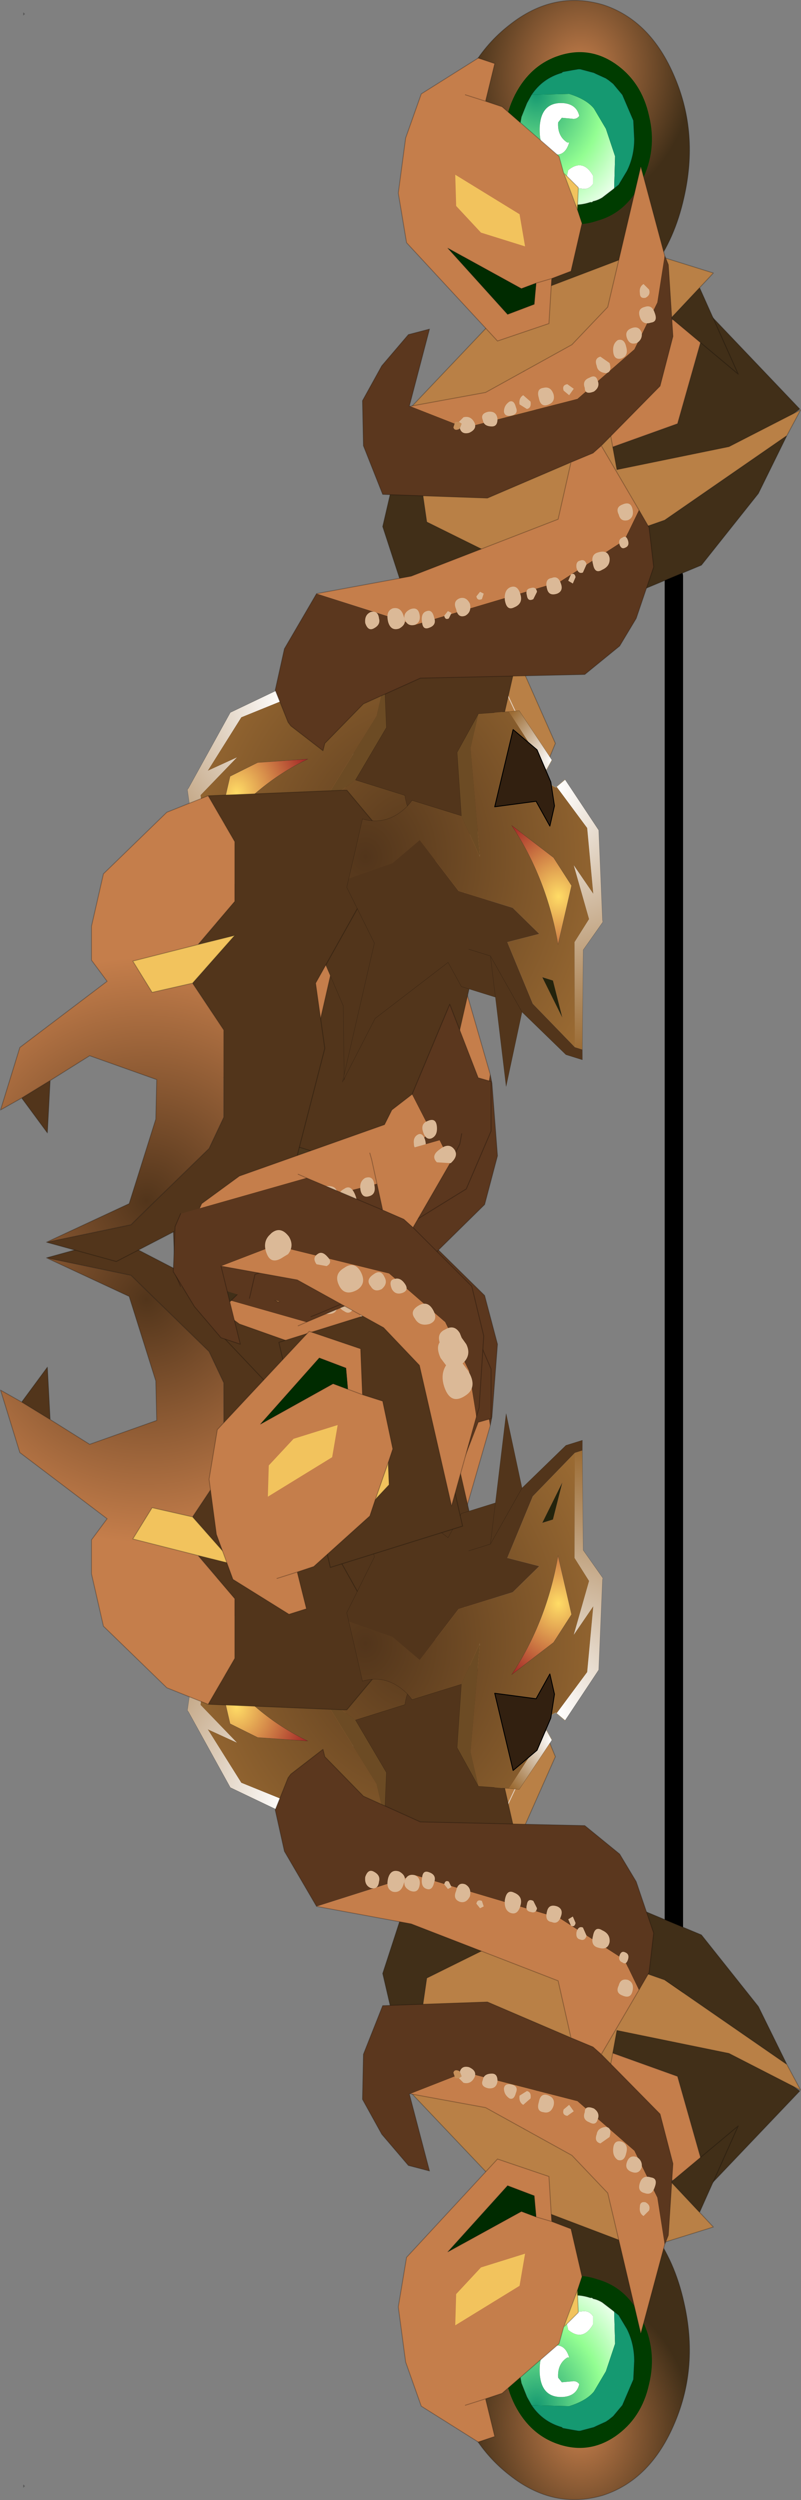 <?xml version="1.0" encoding="UTF-8"?>
<svg version="1.1" viewBox="0 0 43.6 136.07" xmlns="http://www.w3.org/2000/svg" xmlns:cc="http://creativecommons.org/ns#" xmlns:dc="http://purl.org/dc/elements/1.1/" xmlns:rdf="http://www.w3.org/1999/02/22-rdf-syntax-ns#" xmlns:xlink="http://www.w3.org/1999/xlink">
<rect x="0" y="0" width="43.6" height="136.07" fill="#808080" stroke="none"/>
<g transform="translate(-205.42 -113.29)">
<use transform="translate(241.6,144.15)" width="1" height="78.3" xlink:href="#g"/>
<use transform="matrix(1,0,0,-1,205.45,249.35)" width="43.55" height="135.35" xlink:href="#a"/>
<use transform="translate(205.45,113.3)" width="43.55" height="135.35" xlink:href="#a"/>
</g>
<defs>
<g id="g" transform="translate(-241.6,-144.15)">
<path d="m242.1 221.95v-77.3" fill="none" stroke="#000" stroke-linecap="round" stroke-linejoin="round"/>
</g>
<g id="a" transform="translate(21.75,67.65)">
<use transform="translate(-20.5,-67.65)" width="42.25" height="135.35" xlink:href="#f"/>
<use transform="matrix(.407 .127 -.109 .474 -9.986 -34.271)" width="34.35" height="45.7" xlink:href="#b"/>
<use transform="matrix(1,0,0,-1,-21.75,1)" width="21.35" height="25.65" xlink:href="#c"/>
<use transform="matrix(-.407 -.127 -.109 .474 13.767 -26.71)" width="34.35" height="45.7" xlink:href="#b"/>
<use transform="translate(-14,-65.4)" width="35.8" height="85.6" xlink:href="#d"/>
</g>
<g id="f" transform="translate(20.5,67.65)">
<path d="m14.95-63.45q1.3 3.05 0.5 6.55-0.5 2.25-1.7 3.85l-1.55 1.6q-2.45 1.9-5.05 1.05-2.65-0.8-3.95-3.85-0.5-1.15-0.65-2.3-0.4-2.05 0.15-4.3 0.8-3.55 3.25-5.45 2.4-1.9 5.1-1.1 2.6 0.85 3.9 3.95" fill="url(#q)" fill-rule="evenodd"/>
<path d="m2.65-35.75-0.5-0.75q-0.5-1.05-0.25-2.25 0.3-1.2 1.2-1.8t1.95-0.3q1 0.3 1.5 1.4 0.55 1.05 0.3 2.25-0.3 1.2-1.2 1.8-0.35 0.25-0.7 0.35h-0.05l-1.2-0.05q-0.65-0.2-1.05-0.65" fill="url(#p)" fill-rule="evenodd"/>
<path d="m-1.25-32.95 2.5-1.85 2.2 0.7-6.7 29.3-5.25 1.65-1.2-1.15 4.45-4.7 1.45-22 2.55-1.95m2.9-0.45-4 3.35-1.25 20.05 1.25-20.05 4-3.35" fill="url(#o)" fill-rule="evenodd"/>
<path d="m4.9-35.05-0.3 1.3-1.15-0.35-1.1-0.35 0.3-1.3q0.4 0.45 1.05 0.65l1.2 0.05" fill="#523a1e" fill-rule="evenodd"/>
<path d="m4.6-33.75 1.1 0.35 2.75 6.2-8.2 19.9 0.4 1.6-0.3-0.25-3.6 1.15 6.7-29.3 1.15 0.35m-3.7 28.9 1.2 4.2-1.5 0.35-1.2-1.5 1.5-3.05m-1.3-4 7.25-18.85-1.95-4.15 1.95 4.15-7.25 18.85" fill="url(#n)" fill-rule="evenodd"/>
<path d="m0.65-5.7 0.55 0.35-14.05 4.35 0.5-0.95 2.95-0.9-0.3-1.45 1.2 1.15 5.25-1.65 3.6-1.15 0.3 0.25m1.45 5.05-0.9 1.1 0.15 0.2-2.85-0.6 0.9-1.85 1.2 1.5 1.5-0.35m-0.2 6-0.8 0.6-1.1-0.35 0.2-0.75 1.7 0.5m7.35-47.85 5.85-2.1 1.7-6 4.95 5.2-8.7 6.3-3.8-3.4m-19 43.6 1.55 1.05-2.2 2.15 0.35-1.85-1.55-0.5-0.5-0.95 2.2 0.7-0.15 0.75 0.15-0.75 0.15-0.6m10.35-1.4 0.6 0.75-0.6-0.75" fill="#412f18" fill-rule="evenodd"/>
<path d="m16.8-50.6-1.7 6-5.85 2.1 1.65-7.1 5.9-1" fill="#c57e4b" fill-rule="evenodd"/>
<path d="m1.2-5.35-0.3 0.5-1.5 3.05-0.9 1.85-0.85 1.8-4.3 1.35-3.1-2.1-1.25-0.85 1.25 0.85-0.15 0.6-2.2-0.7 1.1-0.75-1.85-1.25 14.05-4.35m-0.5 8.3 1.2 2.4-1.7-0.5 0.5-1.9" fill="#b98046" fill-rule="evenodd"/>
<path d="m14.95-63.45q1.3 3.05 0.5 6.55-0.5 2.25-1.7 3.85l-1.55 1.6q-2.45 1.9-5.05 1.05-2.65-0.8-3.95-3.85-0.5-1.15-0.65-2.3-0.4-2.05 0.15-4.3 0.8-3.55 3.25-5.45 2.4-1.9 5.1-1.1 2.6 0.85 3.9 3.95m-12.3 27.7-0.5-0.75q-0.5-1.05-0.25-2.25 0.3-1.2 1.2-1.8t1.95-0.3q1 0.3 1.5 1.4 0.55 1.05 0.3 2.25-0.3 1.2-1.2 1.8-0.35 0.25-0.7 0.35h-0.05l-0.3 1.3 1.1 0.35 2.75 6.2-8.2 19.9 0.4 1.6 0.55 0.35-0.3 0.5 1.2 4.2-0.9 1.1 0.15 0.2-0.65 2.3 1.2 2.4-0.8 0.6m-1.1-0.35-0.5 1.7m-0.75-40.25 2.5-1.85 1.1 0.35 0.3-1.3q0.4 0.45 1.05 0.65l1.2 0.05m-1.45 0.95 1.15 0.35m-2.25-0.7 1.1 0.35-6.7 29.3m3.6-1.15 0.3 0.25m16.15-44.9-1.7 6-5.85 2.1 3.8 3.4 8.7-6.3-4.95-5.2-5.9 1-1.65 7.1m-20.25 42.75 1.25 0.85 3.1 2.1 4.3-1.35 0.85-1.8 0.9-1.85 1.5-3.05m-12.5 6.8-0.5-0.95 1.1-0.75-1.85-1.25 0.5-0.95m2.95-0.9-0.3-1.45 4.45-4.7m-5.15 13.3 0.35-1.85 0.15-0.75-2.2-0.7m2.35 0.1-0.15 0.6m1.7 0.45-2.2 2.15 4.45 4.7m-2.55-12.15-1.2-1.15m10.9 4.75-1.8-2.25m1.2 1.5 1.5-0.35m-3.6 0.7 2.85 0.6m-1.15 4.2 1.7 0.5m-1.9 0.25 0.2-0.75 0.5-1.9m-13.55-3.95 14.05-4.35" fill="none" stroke="#000" stroke-linecap="round" stroke-linejoin="round" stroke-opacity=".251" stroke-width=".05"/>
<path d="m-3.6-10 1.25-20.05 4-3.35m3.25 1.55 1.95 4.15-7.25 18.85" fill="none" stroke="#e1cbb5" stroke-linecap="round" stroke-linejoin="round" stroke-width=".05"/>
<path d="m0.05-11.7 0.3 0.8-0.6 2.55-1.1 0.4-0.1 2.45-2.8 0.95-5-5.35-0.45-2.7 0.4-3 0.85-2.4 3.1-1.95 0.95 0.25-0.5 2.05 0.9 0.3 3.05 2.75 0.3 0.9 0.7 2m4.85 2.5-0.45 2.55-1.25 2.55-3.1 2.7-5.9 1.45-0.65-0.05-2.55-1 4.1-0.7 4.65-2.6 2-2.1 1.75-7.65 1.4 4.85m-3.55 10.3 2.1 3.6-0.6 1.15-3.7-1.05 0.6-2.75 1.2-0.5 0.4-0.45m-3.5-8.8-0.8 0.3-3.95-2.2 3.2 3.6 1.45-0.55 0.1-1.15 0.8-0.25-0.8 0.25m-3.85-10.3 1.1 0.35-1.1-0.35" fill="#c57e4b" fill-rule="evenodd"/>
<path d="m-0.65-13.7 0.75 0.85-0.05 1.15-0.7-2" fill="#f2c35d" fill-rule="evenodd"/>
<path d="m-5.8 0.05 5.9-1.45 3.1-2.7 1.25-2.55 0.45-2.55 0.1 0.5 0.3 3.95-0.7 2.65-3.25 3.2-0.4 0.45-1.2 0.5-4.1 1.75-6.9-1.95-0.3-0.7-0.05-2.45 1.05-1.9 1.45-1.7 1.1-0.35-1.1 4.25h0.1l2.55 1 0.35 0.15 0.3-0.1m9.25 4.65 0.55 0.9 0.05 0.6-1.2-0.35 0.6-1.15" fill="#5b371e" fill-rule="evenodd"/>
<path d="m-2.15-7.7-0.1 1.15-1.45 0.55-3.2-3.6 3.95 2.2 0.8-0.3" fill="#002b00" fill-rule="evenodd"/>
<path d="m-6.45 0 0.65 0.05-0.3 0.1-0.35-0.15" fill="#744e26" fill-rule="evenodd"/>
<path d="m0.05-11.7 0.3 0.8-0.6 2.55-1.1 0.4-0.1 2.45-2.8 0.95-5-5.35-0.45-2.7 0.4-3 0.85-2.4 3.1-1.95 0.95 0.25-0.5 2.05 0.9 0.3 3.05 2.75 0.3 0.9 0.75 0.85-0.05 1.15-0.7-2m5.55 4.5-1.4-4.85-1.75 7.65-2 2.1-4.65 2.6-4.1 0.7m13.9-8.2 0.1 0.5 0.3 3.95-0.7 2.65-3.25 3.2 2.1 3.6 0.55 0.9 0.05 0.6 0.05 0.4m-15.35-4.75-0.3-0.7-0.05-2.45 1.05-1.9 1.45-1.7 1.1-0.35-1.1 4.25h0.1m6.85-6.7-0.1 1.15-1.45 0.55-3.2-3.6 3.95 2.2 0.8-0.3 0.8-0.25m-3.55-9.7-1.1-0.35m1.65 21.8-0.5 0.2m3.9 1.2 0.1-0.4 0.6-2.75-4.1 1.75m5.7-2.7-0.4 0.45-1.2 0.5m-20.25 65.65v-0.1l0.05 0.05-0.05 0.05" fill="none" stroke="#000" stroke-linecap="round" stroke-linejoin="round" stroke-opacity=".251" stroke-width=".05"/>
<path d="m-6.85 0.05 0.05-0.5 0.4 0.1q0.1 0.3-0.1 0.5t-0.35-0.1" fill="#c8915b" fill-rule="evenodd"/>
<path d="m4.15-7-0.4-0.05q-0.15-0.15 0.05-0.35t0.4 0l-0.05 0.4m-1.35 2.45q-0.1-0.35 0.1-0.65l0.55 0.1q0.25 0.35-0.1 0.6l-0.55-0.05m1.25-1.15q-0.35 0.25-0.5 0-0.15-0.3 0.15-0.65l0.5 0.05q0.15 0.35-0.15 0.6m-4.65 3.2q0.4-0.35 0.65 0.25 0.25 0.55-0.25 0.95t-0.65-0.2q-0.2-0.65 0.25-1m-0.7 1.5q-0.25 0.2-0.4-0.15-0.15-0.3 0.1-0.5t0.4 0.1q0.15 0.35-0.1 0.55m-1.7-0.1 0.15-0.15q0.3-0.25 0.6 0.15 0.25 0.35-0.1 0.65l-0.55-0.05-0.2 0.25q-0.35 0.25-0.55-0.2-0.25-0.45 0.1-0.7l0.55 0.05m-1.9 1.2q-0.1-0.5 0.2-0.75t0.5 0.2q0.15 0.4-0.2 0.75-0.35 0.25-0.5-0.2m-1.4 0.1q-0.1-0.4 0.2-0.6 0.35-0.2 0.55 0.25t-0.2 0.55q-0.45 0.15-0.55-0.2m9.15-3.4q-0.55 0.4-0.85-0.25-0.3-0.7 0.3-0.95 0.5-0.25 0.8 0.3 0.25 0.55-0.25 0.9m-2.45 1.25q-0.25-0.45 0.1-0.75 0.4-0.35 0.65 0.15 0.2 0.5-0.2 0.8-0.4 0.25-0.55-0.2m0.85-0.65q-0.15-0.4 0.15-0.55l0.5 0.1q0.2 0.35-0.15 0.55t-0.5-0.1m0.65 7.4q-0.2-0.45 0.25-0.85t0.7 0.15-0.25 0.8l-0.7-0.1" fill="#dbb997" fill-rule="evenodd"/>
<path d="m-3-11.4 0.3 1.75-2.4-0.75-1.35-1.45-0.05-1.7 3.5 2.15" fill="#f2c35d" fill-rule="evenodd"/>
<path d="m4.1-15.35-2.8 12.25-7.2-2.25 2.8-12.25 7.2 2.25" fill="#52351b" fill-rule="evenodd"/>
<path d="m4.1-15.35-2.8 12.25-7.2-2.25 2.8-12.25z" fill="none" stroke="#000" stroke-linecap="round" stroke-linejoin="round" stroke-opacity=".251" stroke-width=".05"/>
<path d="m6.2-31.15-2.05 9-7.2-2.25 2.05-9 7.2 2.25" fill="#52351b" fill-rule="evenodd"/>
<path d="m6.2-31.15-2.05 9-7.2-2.25 2.05-9z" fill="none" stroke="#000" stroke-linecap="round" stroke-linejoin="round" stroke-opacity=".251" stroke-width=".05"/>
</g>
<radialGradient id="q" cx="0" cy="0" r="819.2" gradientTransform="matrix(.014 .004 -.004 .017 9.75 -63.7)" gradientUnits="userSpaceOnUse">
<stop stop-color="#c57e4b" offset="0"/>
<stop stop-color="#412f18" offset=".522"/>
</radialGradient>
<radialGradient id="p" cx="0" cy="0" r="819.2" gradientTransform="matrix(.005 .002 -.001 .006 5.55 -36.95)" gradientUnits="userSpaceOnUse">
<stop stop-color="#412f18" offset="0"/>
<stop stop-color="#b98046" offset=".596"/>
</radialGradient>
<radialGradient id="o" cx="0" cy="0" r="819.2" gradientTransform="matrix(.033 .01 -.009 .039 -5.9 -3.2)" gradientUnits="userSpaceOnUse">
<stop stop-color="#412f18" offset="0"/>
<stop stop-color="#b98046" offset=".596"/>
</radialGradient>
<radialGradient id="n" cx="0" cy="0" r="819.2" gradientTransform="matrix(.033 .011 -.009 .039 -1.5 -1.55)" gradientUnits="userSpaceOnUse">
<stop stop-color="#412f18" offset="0"/>
<stop stop-color="#b98046" offset=".596"/>
</radialGradient>
<g id="b" transform="translate(17.15,22.85)">
<path d="m5.75-21.15 1.55 4.85-2.35 6.65-3.5 3.8 4.3-11.35v-3.95" fill="#6c4b24" fill-rule="evenodd"/>
<path d="m-11.2 4.95h1.4l-3.6 3.6 2.2-3.6" fill="#23230c" fill-rule="evenodd"/>
<path d="m17.2 0.85v1l-5.05 5.05v15.95l-2.25-7.9-7.5-8.45-2.35 2.15h-4.55l-3.9 9.2 0.15-8.5-6.7 3.1h-2.2l0.3-1.1h1l6.5-3.25 4.95-5.75-3.75-1.95 4.05-1.9h7.25l6.3-4.15 2.75 3.4 5 3.1m-19.9 3.55-5.55 4.95 5.55-4.95h2.9-2.9l-1.8 4.25 1.8-4.25" fill="#52351b" fill-rule="evenodd"/>
<path d="m2.8-22.15-0.8-0.25 0.8 0.25" fill="#fff" fill-rule="evenodd"/>
<path d="m2-22.4 0.8 0.25 1 0.35 1.95 0.65v3.95l-4.3 11.35 3.5-3.8h6.6q0.45 1 1.3 1.85 1.75 1.75 4.35 1.8v6.85l-5-3.1-2.75-3.4-6.3 4.15h-7.25l-4.05 1.9 3.75 1.95-4.95 5.75-6.5 3.25 3.05-11.25-1.15-2.95 3.45-5.25-3.25 2.4 2.65-6.85 5-3.4 0.05 0.1q0.6 0 1-0.35l0.35-0.45 0.35-0.75 6.35-5m-0.95 8.05-0.55-1 0.55 1m-0.55-1h-1.45l-1.05-0.85h-3.05 3.05l1.05 0.85h1.45m0.15-0.5h-1.15l-0.95-0.8h-3.25 3.25l0.95 0.8h1.15m-2.25 5.55-6.15 2.05-3.05 2.4v6.75q3.25-6.65 9.2-11.2m-9.6 15.25-2.2 3.6 3.6-3.6h-1.4m11.25-19.45-1-0.85 1 0.85" fill="url(#m)" fill-rule="evenodd"/>
<path d="m-4.75-18.65 5.5-4.2 1.25 0.45-6.35 5-0.4-1.25" fill="url(#l)" fill-rule="evenodd"/>
<path d="m-16.85 11.35 2.75-10.7-1.65-3.65 0.1-0.2 3.05-9.5 5.65-4.3 0.85 1.05-5 3.4-2.65 6.85 3.25-2.4-3.45 5.25 1.15 2.95-3.05 11.25h-1" fill="url(#k)" fill-rule="evenodd"/>
<path d="m-1.6-10.3q-5.95 4.55-9.2 11.2v-6.75l3.05-2.4 6.15-2.05" fill="url(#j)" fill-rule="evenodd"/>
<path d="m-4.75-18.65 0.4 1.25m-2.6 0.4 0.85 1.05 0.05 0.1q0.6 0 1-0.35l0.35-0.45 0.35-0.75m-0.7 1.2h3.05l1.05 0.85h1.45m-1.45 0 1 0.85" fill="none" stroke="#a48c66" stroke-linecap="round" stroke-linejoin="round" stroke-width=".05"/>
<path d="m0.5-15.35 0.55 1m-5.75-2.3h3.25l0.95 0.8h1.15" fill="none" stroke="#dcb996" stroke-linecap="round" stroke-linejoin="round" stroke-width=".05"/>
<path d="m2.8-22.15-0.8-0.25-1.25-0.45-5.5 4.2m8.55-3.15 1.95 0.65 1.55 4.85-2.35 6.65h6.6m5.65 3.65v7.85l-5.05 5.05v15.95l-2.25-7.9-7.5-8.45-2.35 2.15h-4.55l-3.9 9.2 0.15-8.5-6.7 3.1h-2.2l0.3-1.1 2.75-10.7-1.65-3.65 0.1-0.2 3.05-9.5 5.65-4.3m5.35 6.7q-5.95 4.55-9.2 11.2v-6.75l3.05-2.4 6.15-2.05m1.8 14.7h-2.9l-1.8 4.25m-3.75 0.7 5.55-4.95m-8.5 0.55h1.4l-3.6 3.6 2.2-3.6" fill="none" stroke="#000" stroke-linecap="round" stroke-linejoin="round" stroke-opacity=".251" stroke-width=".05"/>
<path d="m11.55-9.65q0.45 1 1.3 1.85 1.75 1.75 4.35 1.8" fill="none" stroke="#000" stroke-linecap="round" stroke-linejoin="round" stroke-opacity=".251" stroke-width=".05"/>
</g>
<radialGradient id="m" cx="0" cy="0" r="819.2" gradientTransform="matrix(.042 0 0 .042 15.75 -2.05)" gradientUnits="userSpaceOnUse">
<stop stop-color="#52351b" offset="0"/>
<stop stop-color="#9b6b33" offset="1"/>
</radialGradient>
<radialGradient id="l" cx="0" cy="0" r="819.2" gradientTransform="matrix(.009 0 0 .009 -4.75 -18.65)" gradientUnits="userSpaceOnUse">
<stop stop-color="#fff" offset="0"/>
<stop stop-color="#9b6b33" offset="1"/>
</radialGradient>
<radialGradient id="k" cx="0" cy="0" r="819.2" gradientTransform="matrix(.036 0 0 .036 -6.1 -15.95)" gradientUnits="userSpaceOnUse">
<stop stop-color="#fff" offset="0"/>
<stop stop-color="#9b6b33" offset="1"/>
</radialGradient>
<radialGradient id="j" cx="0" cy="0" r="819.2" gradientTransform="matrix(.012 0 0 .012 -9.5 -4.25)" gradientUnits="userSpaceOnUse">
<stop stop-color="#ffdc66" offset="0"/>
<stop stop-color="#a22626" offset="1"/>
</radialGradient>
<g id="c" transform="translate(10.65,12.8)">
<use transform="translate(-10.65,-12.8)" width="21.35" height="25.65" xlink:href="#e"/>
</g>
<g id="e" transform="translate(10.65,12.8)">
<path d="m-0.2 2.35 1.7-2.55v-4.75l-0.8-1.7-4.25-4.15-4.6-0.95 3.8-1.05 9.65 5 1.7 6.6-0.5 3.55 4.2 7.5-2.5 3h-0.25l-7.3-0.3 1.45-2.5v-3.25l-2-2.35 2 0.5-2.3-2.6m-7.75-5.3-1.55-0.95 1.4-1.9 0.15 2.85" fill="#52351b" fill-rule="evenodd"/>
<path d="m-8.15-11.75 4.6 0.95 4.25 4.15 0.8 1.7v4.75l-1.7 2.55-2.2-0.5-1.05 1.7 3.55 0.9 2 2.35v3.25l-1.45 2.5-2.25-0.9-3.45-3.35-0.65-2.85v-1.85l0.85-1.15-4.75-3.6-1.05-3.4 1.15 0.65 1.55 0.95 2.15 1.35 3.65-1.3-0.05-2.15-1.45-4.6-4.5-2.1" fill="url(#i)" fill-rule="evenodd"/>
<path d="m-0.2 2.35 2.3 2.6-2-0.5-3.55-0.9 1.05-1.7 2.2 0.5" fill="#f2c35d" fill-rule="evenodd"/>
<path d="m-8.15-11.75 4.6 0.95 4.25 4.15 0.8 1.7v4.75l-1.7 2.55 2.3 2.6-2-0.5 2 2.35v3.25l-1.45 2.5 7.3 0.3h0.25l2.5-3-4.2-7.5 0.5-3.55-1.7-6.6-9.65-5-3.8 1.05 4.5 2.1 1.45 4.6 0.05 2.15-3.65 1.3-2.15-1.35-1.55-0.95-1.15-0.65 1.05 3.4 4.75 3.6-0.85 1.15v1.85l0.65 2.85 3.45 3.35 2.25 0.9m-10.15-16.45 1.4-1.9 0.15 2.85m7.75 5.3-2.2-0.5-1.05 1.7 3.55 0.9" fill="none" stroke="#000" stroke-linecap="round" stroke-linejoin="round" stroke-opacity=".251" stroke-width=".05"/>
</g>
<radialGradient id="i" cx="0" cy="0" r="819.2" gradientTransform="matrix(.027 0 0 .027 -2.7 -9.5)" gradientUnits="userSpaceOnUse">
<stop stop-color="#52351b" offset="0"/>
<stop stop-color="#c57e4b" offset=".6"/>
</radialGradient>
<g id="d" transform="translate(14,65.4)">
<path d="m14.75-50.35-3.75 3.9 0.8 4.35 6.1-1.25 3.9-2-0.75 1.4-6.65 4.6-7.7 2.7-5.25-2.6-0.9-6.2 5.55-5.85 7.1-2.7 3.85 1.2-0.75 0.8-1.55 1.65m-7.05 4.8-0.95-1.9-3.6 4.6 4.55-2.7" fill="#b98046" fill-rule="evenodd"/>
<path d="m21.05-43.95-1.55 3.15-3.1 3.9-6.95 2.9-2.3 1.7-6.6-2.1-1.5-4.6 1.5-6.45 0.9 6.2 5.25 2.6 7.7-2.7 6.65-4.6m-4.75-8.05 2.1 4.7-3.65-3.05 1.55-1.65" fill="#412f18" fill-rule="evenodd"/>
<path d="m7.7-45.55-4.55 2.7 3.6-4.6 0.95 1.9" fill="#fad463" fill-rule="evenodd"/>
<path d="m14.75-50.35-3.75 3.9 0.8 4.35 6.1-1.25 3.9-2-0.75 1.4-1.55 3.15-3.1 3.9-6.95 2.9-2.3 1.7-6.6-2.1-1.5-4.6 1.5-6.45 5.55-5.85 7.1-2.7 3.85 1.2-0.75 0.8 2.1 4.7-3.65-3.05 1.55-1.65m-15.75 6.55 0.9 6.2 5.25 2.6 7.7-2.7 6.65-4.6m-13.35-1.6-4.55 2.7 3.6-4.6 0.95 1.9" fill="none" stroke="#000" stroke-linecap="round" stroke-linejoin="round" stroke-opacity=".251" stroke-width=".05"/>
<path d="m5.8-58.95q0.45 1.85 1.9 2.85t3.05 0.45q1.6-0.45 2.4-2.15 0.85-1.7 0.4-3.55-0.4-1.85-1.85-2.85-1.4-0.95-3-0.45t-2.45 2.15q-0.85 1.7-0.45 3.55" fill="#003c00" fill-rule="evenodd"/>
<path d="m7.15-62.5-0.25 0.45-0.3 0.75-0.1 0.55q-0.1 0.75 0.1 1.55 0.25 1.05 0.85 1.75l0.6 0.45q1.1 0.75 2.3 0.35h0.1l0.05-0.05q0.25-0.05 0.5-0.2l0.65-0.5 0.05-1.75-0.5-1.5-0.65-1.1q-0.4-0.5-1.35-0.8l-2.05 0.05m2.7 5.1q-0.25 0.05-0.75-0.4l-0.05-0.15 0.1-0.45q0.8-0.65 1.35 0.3v0.45q-0.25 0.35-0.65 0.25m-1.95-1.95 0.3 0.3-0.5-0.4 0.2 0.1q-0.35-0.6-0.3-1.45 0.1-1.3 1.25-1.25 0.75 0.05 0.9 0.7-0.15 0.2-0.4 0.15l-0.55-0.05-0.2 0.25q-0.05 0.75 0.5 1.1h0.1q-0.25 0.85-1 0.6l-0.25-0.05h-0.05" fill="url(#h)" fill-rule="evenodd"/>
<path d="m11.65-57.4 0.25-0.2 0.45-0.75q0.4-0.8 0.4-1.75l-0.05-1-0.6-1.4-0.5-0.6-0.25-0.2-0.15-0.1-0.55-0.25-0.1-0.05-0.75-0.2h-0.1l-0.3 0.05-0.55 0.1-0.05 0.05q-1.05 0.3-1.65 1.2l2.05-0.05q0.95 0.3 1.35 0.8l0.65 1.1 0.5 1.5-0.05 1.75" fill="#159971" fill-rule="evenodd"/>
<path d="m9.85-57.4q0.4 0.1 0.65-0.25v-0.45q-0.55-0.95-1.35-0.3l-0.1 0.45 0.05 0.15q0.5 0.45 0.75 0.4m-1.95-1.95h0.05l0.25 0.05q0.75 0.25 1-0.6h-0.1q-0.55-0.35-0.5-1.1l0.2-0.25 0.55 0.05q0.25 0.05 0.4-0.15-0.15-0.65-0.9-0.7-1.15-0.05-1.25 1.25-0.05 0.85 0.3 1.45" fill="#fff" fill-rule="evenodd"/>
<path d="m7.9-59.35-0.2-0.1 0.5 0.4-0.3-0.3" fill="#7ceb8c" fill-rule="evenodd"/>
<path d="m7.15-62.5-0.25 0.45-0.3 0.75-0.1 0.55q-0.1 0.75 0.1 1.55 0.25 1.05 0.85 1.75l0.6 0.45q1.1 0.75 2.3 0.35h0.1l0.05-0.05q0.25-0.05 0.5-0.2l0.65-0.5 0.25-0.2 0.45-0.75q0.4-0.8 0.4-1.75l-0.05-1-0.6-1.4-0.5-0.6-0.25-0.2-0.15-0.1-0.55-0.25-0.1-0.05-0.75-0.2h-0.1l-0.3 0.05-0.55 0.1-0.05 0.05q-1.05 0.3-1.65 1.2z" fill="none" stroke="#000" stroke-linecap="round" stroke-linejoin="round" stroke-opacity=".243" stroke-width=".05"/>
<path d="m9.65-56.25 0.25 0.75-0.6 2.6-1.05 0.4-0.15 2.45-2.8 0.95-4.95-5.35-0.45-2.7 0.4-3 0.85-2.4 3.1-1.95 0.9 0.3-0.5 2.05 0.9 0.3 3.1 2.7 0.25 0.9 0.75 2m-6.1-6.25 1.1 0.35-1.1-0.35m-3 16.95 4.1-0.75 4.7-2.6 1.95-2.05 1.8-7.65 1.3 4.85-0.4 2.55-1.25 2.55-3.1 2.7-5.85 1.5-0.7-0.1-2.55-1m10.4 2.15 2.05 3.5-0.8 1.65-3.5 2.25-7.9 2.35-5.35-1.7 5.15-0.95 8-3.1 0.7-3.1 1.2-0.5 0.45-0.4m-3.55-8.85-0.8 0.3-4-2.2 3.25 3.6 1.45-0.55 0.1-1.15 0.85-0.25-0.85 0.25m-19.4 52.7 1.2-2.6 2.05-1.5 7.9-2.8 0.4-0.8 1.1-0.85 1 1.95-2.25 2.75-6.95 1.75-4.45 2.1" fill="#c57e4b" fill-rule="evenodd"/>
<path d="m9.3-42.5-4.55 1.95-5.7-0.2-1.05-2.65-0.05-2.45 1.05-1.9 1.45-1.7 1.15-0.3-1.1 4.2h0.05l2.55 1 0.35 0.2 0.35-0.1 5.85-1.5 3.1-2.7 1.25-2.55 0.4-2.55 0.2 0.5 0.25 3.9-0.7 2.7-3.2 3.25-0.45 0.4-1.2 0.5m3.7 2.6 0.55 0.95 0.25 2.15-0.95 2.8-0.9 1.5-1.9 1.55-8.95 0.2-3.1 1.4-2.1 2.15-0.1 0.4-1.75-1.35-0.15-0.2-0.7-1.75 0.5-2.25 1.75-3 5.35 1.7 7.9-2.35 3.5-2.25 0.8-1.65m-25 40.35 4.45-2.1 6.95-1.75 2.25-2.75-1-1.95 2.05-4.9 1.55 4 0.7 0.2v2.7l-1.35 3.15-2.75 1.7-3.6 1.25h-0.05l-0.4 0.25 0.05-0.1 0.05-0.05-4.8 1.6-0.3 1.3-3.5-1.1-0.3-1.45m8.9-0.35 0.3-0.1-0.3 0.1" fill="#5b371e" fill-rule="evenodd"/>
<path d="m8.9-58.25 0.8 0.8-0.05 1.2-0.75-2" fill="#f2c35d" fill-rule="evenodd"/>
<path d="m7.4-52.25-0.1 1.15-1.45 0.55-3.25-3.6 4 2.2 0.8-0.3" fill="#002b00" fill-rule="evenodd"/>
<path d="m3.1-44.55 0.7 0.1-0.35 0.1-0.35-0.2" fill="#744e26" fill-rule="evenodd"/>
<path d="m6.15-27.95 1.3 1.1 0.75 1.75 0.2 1.3-0.25 1.1-0.75-1.35-2.25 0.3 1-4.2" fill="#322010" fill-rule="evenodd"/>
<path d="m9.65-56.25 0.25 0.75-0.6 2.6-1.05 0.4-0.15 2.45-2.8 0.95-4.95-5.35-0.45-2.7 0.4-3 0.85-2.4 3.1-1.95 0.9 0.3-0.5 2.05 0.9 0.3 3.1 2.7 0.25 0.9 0.8 0.8-0.05 1.2-0.75-2m-4.25-3.9-1.1-0.35m5.75 20-4.55 1.95-5.7-0.2-1.05-2.65-0.05-2.45 1.05-1.9 1.45-1.7 1.15-0.3-1.1 4.2h0.05l4.1-0.75 4.7-2.6 1.95-2.05 1.8-7.65 1.3 4.85 0.2 0.5 0.25 3.9-0.7 2.7-3.2 3.25 2.05 3.5 0.55 0.95 0.25 2.15-0.95 2.8-0.9 1.5-1.9 1.55-8.95 0.2-3.1 1.4-2.1 2.15-0.1 0.4-1.75-1.35-0.15-0.2-0.7-1.75 0.5-2.25 1.75-3 5.15-0.95 8-3.1 0.7-3.1 1.2-0.5 0.45-0.4m-3.55-8.85-0.8 0.3-4-2.2 3.25 3.6 1.45-0.55 0.1-1.15 0.85-0.25m-7.6 44.4-1.1 0.85-0.4 0.8-7.9 2.8-2.05 1.5-1.2 2.6m12.65-8.55 2.05-4.9 1.55 4 0.7 0.2v2.7l-1.35 3.15-2.75 1.7-3.6 1.25m-0.45 0.25 0.05-0.1 0.05-0.05-4.8 1.6-0.3 1.3m-3.5-1.1-0.3-1.45m9.2-0.45-0.3 0.1" fill="none" stroke="#000" stroke-linecap="round" stroke-linejoin="round" stroke-opacity=".251" stroke-width=".05"/>
<path d="m6.15-27.95 1.3 1.1 0.75 1.75 0.2 1.3-0.25 1.1-0.75-1.35-2.25 0.3 1-4.2" fill="none" stroke="#000" stroke-linecap="round" stroke-linejoin="round" stroke-width=".05"/>
<path d="m3.25-44.35-0.05 0.05q-0.25 0.1-0.3-0.1l0.1-0.3h0.2l0.15 0.1-0.1 0.25" fill="#c8915b" fill-rule="evenodd"/>
<path d="m3.2-44.7 0.25-0.25q0.4-0.1 0.6 0.3 0.15 0.35-0.3 0.55-0.4 0.1-0.5-0.25l0.1-0.25-0.15-0.1m2.75-1.1q0.25-0.1 0.35 0.3 0.15 0.35-0.2 0.45-0.4 0.1-0.45-0.2 0-0.35 0.3-0.55m-0.95 1.35q-0.45 0-0.5-0.35-0.15-0.35 0.3-0.45 0.45-0.05 0.5 0.4 0 0.4-0.3 0.4m6.85-4.7q0.35-0.1 0.45 0.35 0.15 0.5-0.25 0.65-0.4 0.1-0.45-0.35t0.25-0.65m-0.45 1.25q0.15 0.5-0.2 0.55-0.45-0.05-0.5-0.4-0.15-0.4 0.2-0.5l0.5 0.35m-1.1 0.8q0.35-0.2 0.45 0.15 0.15 0.35-0.2 0.6-0.5 0.2-0.5-0.2-0.15-0.4 0.25-0.55m-1.2 0.35 0.35 0.25-0.25 0.35-0.3-0.25q-0.1-0.3 0.2-0.35m-2.6 1.1q-0.05-0.35 0.2-0.5l0.4 0.35q0.05 0.35-0.2 0.4l-0.4-0.25m1.6 0q-0.45 0.2-0.55-0.35-0.15-0.5 0.25-0.55 0.4-0.1 0.55 0.35 0.1 0.4-0.25 0.55m5.25-5.8q-0.3 0.05-0.3-0.25-0.05-0.35 0.2-0.5l0.3 0.3q0.1 0.3-0.2 0.45m0.5 0.8q0.2 0.5-0.2 0.55-0.45 0.15-0.6-0.3t0.25-0.55q0.4-0.15 0.55 0.3m-1.5 1.4q-0.15-0.4 0.25-0.55t0.55 0.25q0.05 0.35-0.25 0.55-0.4 0.15-0.55-0.25m0.05 9.9q-0.4 0.1-0.5-0.3-0.2-0.4 0.2-0.55 0.45-0.2 0.55 0.25t-0.25 0.6m-0.45 1.35q-0.1-0.3 0.15-0.4 0.2-0.15 0.3 0.15t-0.15 0.4q-0.2 0.1-0.3-0.15m-0.95 1.35q-0.4 0.25-0.5-0.3-0.15-0.55 0.3-0.65 0.5-0.15 0.6 0.3 0.05 0.45-0.4 0.65m-0.85-0.3-0.2 0.45q-0.25 0.1-0.35-0.25-0.05-0.35 0.2-0.4 0.25-0.1 0.35 0.2m-0.75 1.05-0.25-0.15 0.15-0.35q0.2-0.1 0.25 0.15l-0.15 0.35m-1.15-0.3q0.35-0.15 0.5 0.3 0.15 0.4-0.2 0.55-0.45 0.15-0.55-0.25-0.15-0.55 0.25-0.6m-6.4 2.15q0.15 0.4-0.25 0.55-0.35 0.15-0.4-0.25-0.1-0.55 0.25-0.65 0.3-0.1 0.4 0.35m1.4-1.05q0.35-0.1 0.55 0.3 0.1 0.45-0.25 0.65-0.4 0.15-0.5-0.35-0.2-0.45 0.2-0.6m-0.6 1.1q-0.2 0.1-0.25-0.15l0.2-0.25 0.2 0.1-0.15 0.3m-1.6-0.25q0.1 0.45-0.25 0.6-0.4 0.1-0.55-0.3-0.1-0.35 0.3-0.55 0.4-0.15 0.5 0.25m-2.5 0.8q-0.3 0.15-0.45-0.3-0.05-0.45 0.3-0.6 0.4-0.1 0.45 0.35 0.1 0.35-0.3 0.55m0.8-0.35q-0.15-0.6 0.25-0.75 0.45-0.1 0.6 0.45 0.2 0.4-0.25 0.65-0.45 0.15-0.6-0.35m7.9-1.25q-0.3 0.15-0.35-0.2-0.1-0.35 0.2-0.4 0.3-0.1 0.35 0.2l-0.2 0.4m-3.1-0.15 0.2-0.25 0.2 0.1-0.1 0.3q-0.25 0.1-0.3-0.15m1.85-0.5q0.4-0.15 0.55 0.4 0.15 0.5-0.35 0.7-0.4 0.2-0.5-0.4-0.05-0.55 0.3-0.7m-15.2 33.95q0.35-0.2 0.5 0.2 0.5-0.15 0.7 0.35 0.2 0.4-0.25 0.65t-0.75-0.3v-0.05q-0.35 0.2-0.45-0.25t0.25-0.6m4.9-1q0.15 0.5-0.2 0.65t-0.5-0.25q-0.15-0.45 0.2-0.6 0.35-0.2 0.5 0.2m0.25-0.35q0.5-0.05 0.6 0.25 0.15 0.35-0.15 0.6-0.4 0.15-0.6-0.3-0.3-0.4 0.15-0.55m5.75-2.6q-0.3 0.1-0.45-0.35t0.25-0.6q0.45-0.2 0.5 0.3t-0.3 0.65m-0.55 0.6q-0.4 0.05-0.4-0.3-0.05-0.35 0.2-0.5t0.4 0.25q0.15 0.5-0.2 0.55m-3.55 2.6q0.2 0.7-0.35 0.8t-0.65-0.5q-0.05-0.55 0.35-0.75 0.4-0.3 0.65 0.45m0.25-0.35q-0.1-0.5 0.25-0.7 0.45-0.15 0.5 0.4 0.1 0.5-0.3 0.6-0.35 0.1-0.45-0.3m1.5-1.5q0.4-0.2 0.55 0.3 0.15 0.45-0.25 0.6-0.35 0.2-0.55-0.2-0.1-0.5 0.25-0.7m0.65 0.15q-0.15-0.25 0.1-0.4 0.3-0.05 0.4 0.2l-0.15 0.4q-0.2 0.1-0.35-0.2m-5.9 2.5q0 0.4-0.2 0.5-0.3 0.05-0.4-0.25l0.2-0.45q0.3-0.15 0.4 0.2m-1.3-0.6q0.25-0.25 0.45 0.3 0.15 0.5-0.3 0.6-0.4 0.05-0.45-0.35t0.3-0.55" fill="#dbb997" fill-rule="evenodd"/>
<path d="m6.5-56 0.3 1.75-2.4-0.75-1.35-1.45-0.05-1.7 3.5 2.15" fill="#f2c35d" fill-rule="evenodd"/>
<path d="m3.4 15.4-2.8-12.25-7.2 2.25 2.8 12.25 7.2-2.25" fill="#52351b" fill-rule="evenodd"/>
<path d="m3.4 15.4-2.8-12.25-7.2 2.25 2.8 12.25z" fill="none" stroke="#000" stroke-linecap="round" stroke-linejoin="round" stroke-opacity=".251" stroke-width=".05"/>
<path d="m-6.5 0.2-0.65 0.05 0.35-0.15 0.3 0.1" fill="#744e26" fill-rule="evenodd"/>
<path d="m-7.15 0.25 0.65-0.05 5.9 1.45 3.05 2.65 1.3 2.65 0.4 2.5-1.35 4.85-1.75-7.65-1.95-2.05-4.7-2.6-4.15-0.75 2.6-1m1.55 17.65 0.5 2-0.95 0.3-3.05-1.9-0.9-2.45-0.4-3 0.45-2.7 5-5.35 2.8 0.95 0.1 2.5 1.1 0.35 0.55 2.6-0.25 0.75-0.7 2-0.3 0.9-3.05 2.75-0.9 0.3-1.1 0.35 1.1-0.35m2.75-9.95 0.8 0.3-0.8-0.3-0.1-1.15-1.45-0.55-3.2 3.6 3.95-2.2 0.8 0.3m1.3-12.5 3.7-1.05 0.6 1.2-2.05 3.55-0.5-0.45-1.15-0.5-0.6-2.75" fill="#c57e4b" fill-rule="evenodd"/>
<path d="m-6.5 0.2-0.3-0.1-0.35 0.15-2.6 1 1.05 4.25-1.05-0.35-1.45-1.7-1.15-1.9 0.1-2.45 0.3-0.7 6.85-1.95 4.15 1.75 1.15 0.5 0.5 0.45 3.2 3.2 0.65 2.7-0.25 3.9-0.15 0.5-0.4-2.5-1.3-2.65-3.05-2.65-5.9-1.45m8.65-5.8 1.2-0.35-0.1 0.55-0.5 1-0.6-1.2" fill="#5b371e" fill-rule="evenodd"/>
<path d="m-2.85 7.95-0.8-0.3-3.95 2.2 3.2-3.6 1.45 0.55 0.1 1.15" fill="#002b00" fill-rule="evenodd"/>
<path d="m-1.35 13.95 0.7-2 0.05 1.2-0.75 0.8" fill="#f2c35d" fill-rule="evenodd"/>
<path d="m-5.1-3.55-0.45-0.2m-4.2 5 4.15 0.75 4.7 2.6 1.95 2.05 1.75 7.65 1.35-4.85m-16.1-11.05-0.3 0.7-0.1 2.45 1.15 1.9 1.45 1.7 1.05 0.35-1.05-4.25m7.7 7-0.1-2.5-2.8-0.95-5 5.35-0.45 2.7 0.4 3 0.9 2.45 3.05 1.9 0.95-0.3-0.5-2-1.1 0.35m1.1-0.35 0.9-0.3 3.05-2.75 0.3-0.9 0.7-2 0.25-0.75-0.55-2.6-1.1-0.35-1.6-0.6-3.95 2.2 3.2-3.6 1.45 0.55 0.1 1.15m6.2-13.9-0.1 0.55-0.5 1-2.05 3.55 3.2 3.2 0.65 2.7-0.25 3.9-0.15 0.5m-5.8-14.35 0.1 0.35 0.6 2.75 1.15 0.5 0.5 0.45m-2.05 14.8 0.75-0.8-0.05-1.2m-0.3-13.75-4.15-1.75z" fill="none" stroke="#000" stroke-linecap="round" stroke-linejoin="round" stroke-opacity=".251" stroke-width=".05"/>
<path d="m-7-0.55q0.5-0.4 0.95 0.2 0.3 0.5-0.05 0.95l-0.25 0.15q-0.65 0.45-0.9-0.15t0.1-1l0.15-0.15m2.5 1.15q0.25-0.2 0.55 0.15 0.3 0.3-0.05 0.5l-0.55-0.1q-0.25-0.35 0.05-0.55m6.5-5q-0.35-0.35 0.15-0.7 0.5-0.4 0.8 0 0.25 0.35-0.2 0.75l-0.75-0.05m1.6 9.9q0.3 0.6-0.2 1.05l0.3 0.4q0.55 0.9-0.15 1.35-0.75 0.5-1.1-0.35-0.3-0.75 0.05-1.3l-0.3-0.4q-0.25-0.55-0.05-0.85-0.15-0.5 0.3-0.7 0.5-0.3 0.8 0.2l0.1 0.25 0.25 0.35m-4.45-3.65q0.2 0.35-0.15 0.65-0.4 0.2-0.6-0.15-0.3-0.35 0.15-0.65 0.4-0.3 0.6 0.15m-1.3-0.3q0.35 0.65-0.2 1-0.65 0.35-0.95-0.2-0.35-0.65 0.25-1 0.55-0.4 0.9 0.2m3.75 2.85q-0.55 0.15-0.8-0.3-0.3-0.4 0.2-0.7t0.8 0.25-0.2 0.75m-2.05-1.9q-0.2-0.5 0.15-0.55 0.3-0.1 0.55 0.25t-0.1 0.5q-0.4 0.15-0.6-0.2" fill="#dbb997" fill-rule="evenodd"/>
<path d="m-3.7 11.65 0.3-1.75-2.4 0.75-1.35 1.45-0.05 1.7 3.5-2.15" fill="#f2c35d" fill-rule="evenodd"/>
</g>
<radialGradient id="h" cx="0" cy="0" r="819.2" gradientTransform="matrix(.007 -.002 -.002 -.009 7.4 -62.6)" gradientUnits="userSpaceOnUse">
<stop stop-color="#159971" offset="0"/>
<stop stop-color="#93fe92" offset=".604"/>
<stop stop-color="#f2fff2" offset=".988"/>
</radialGradient>
</defs>
</svg>
